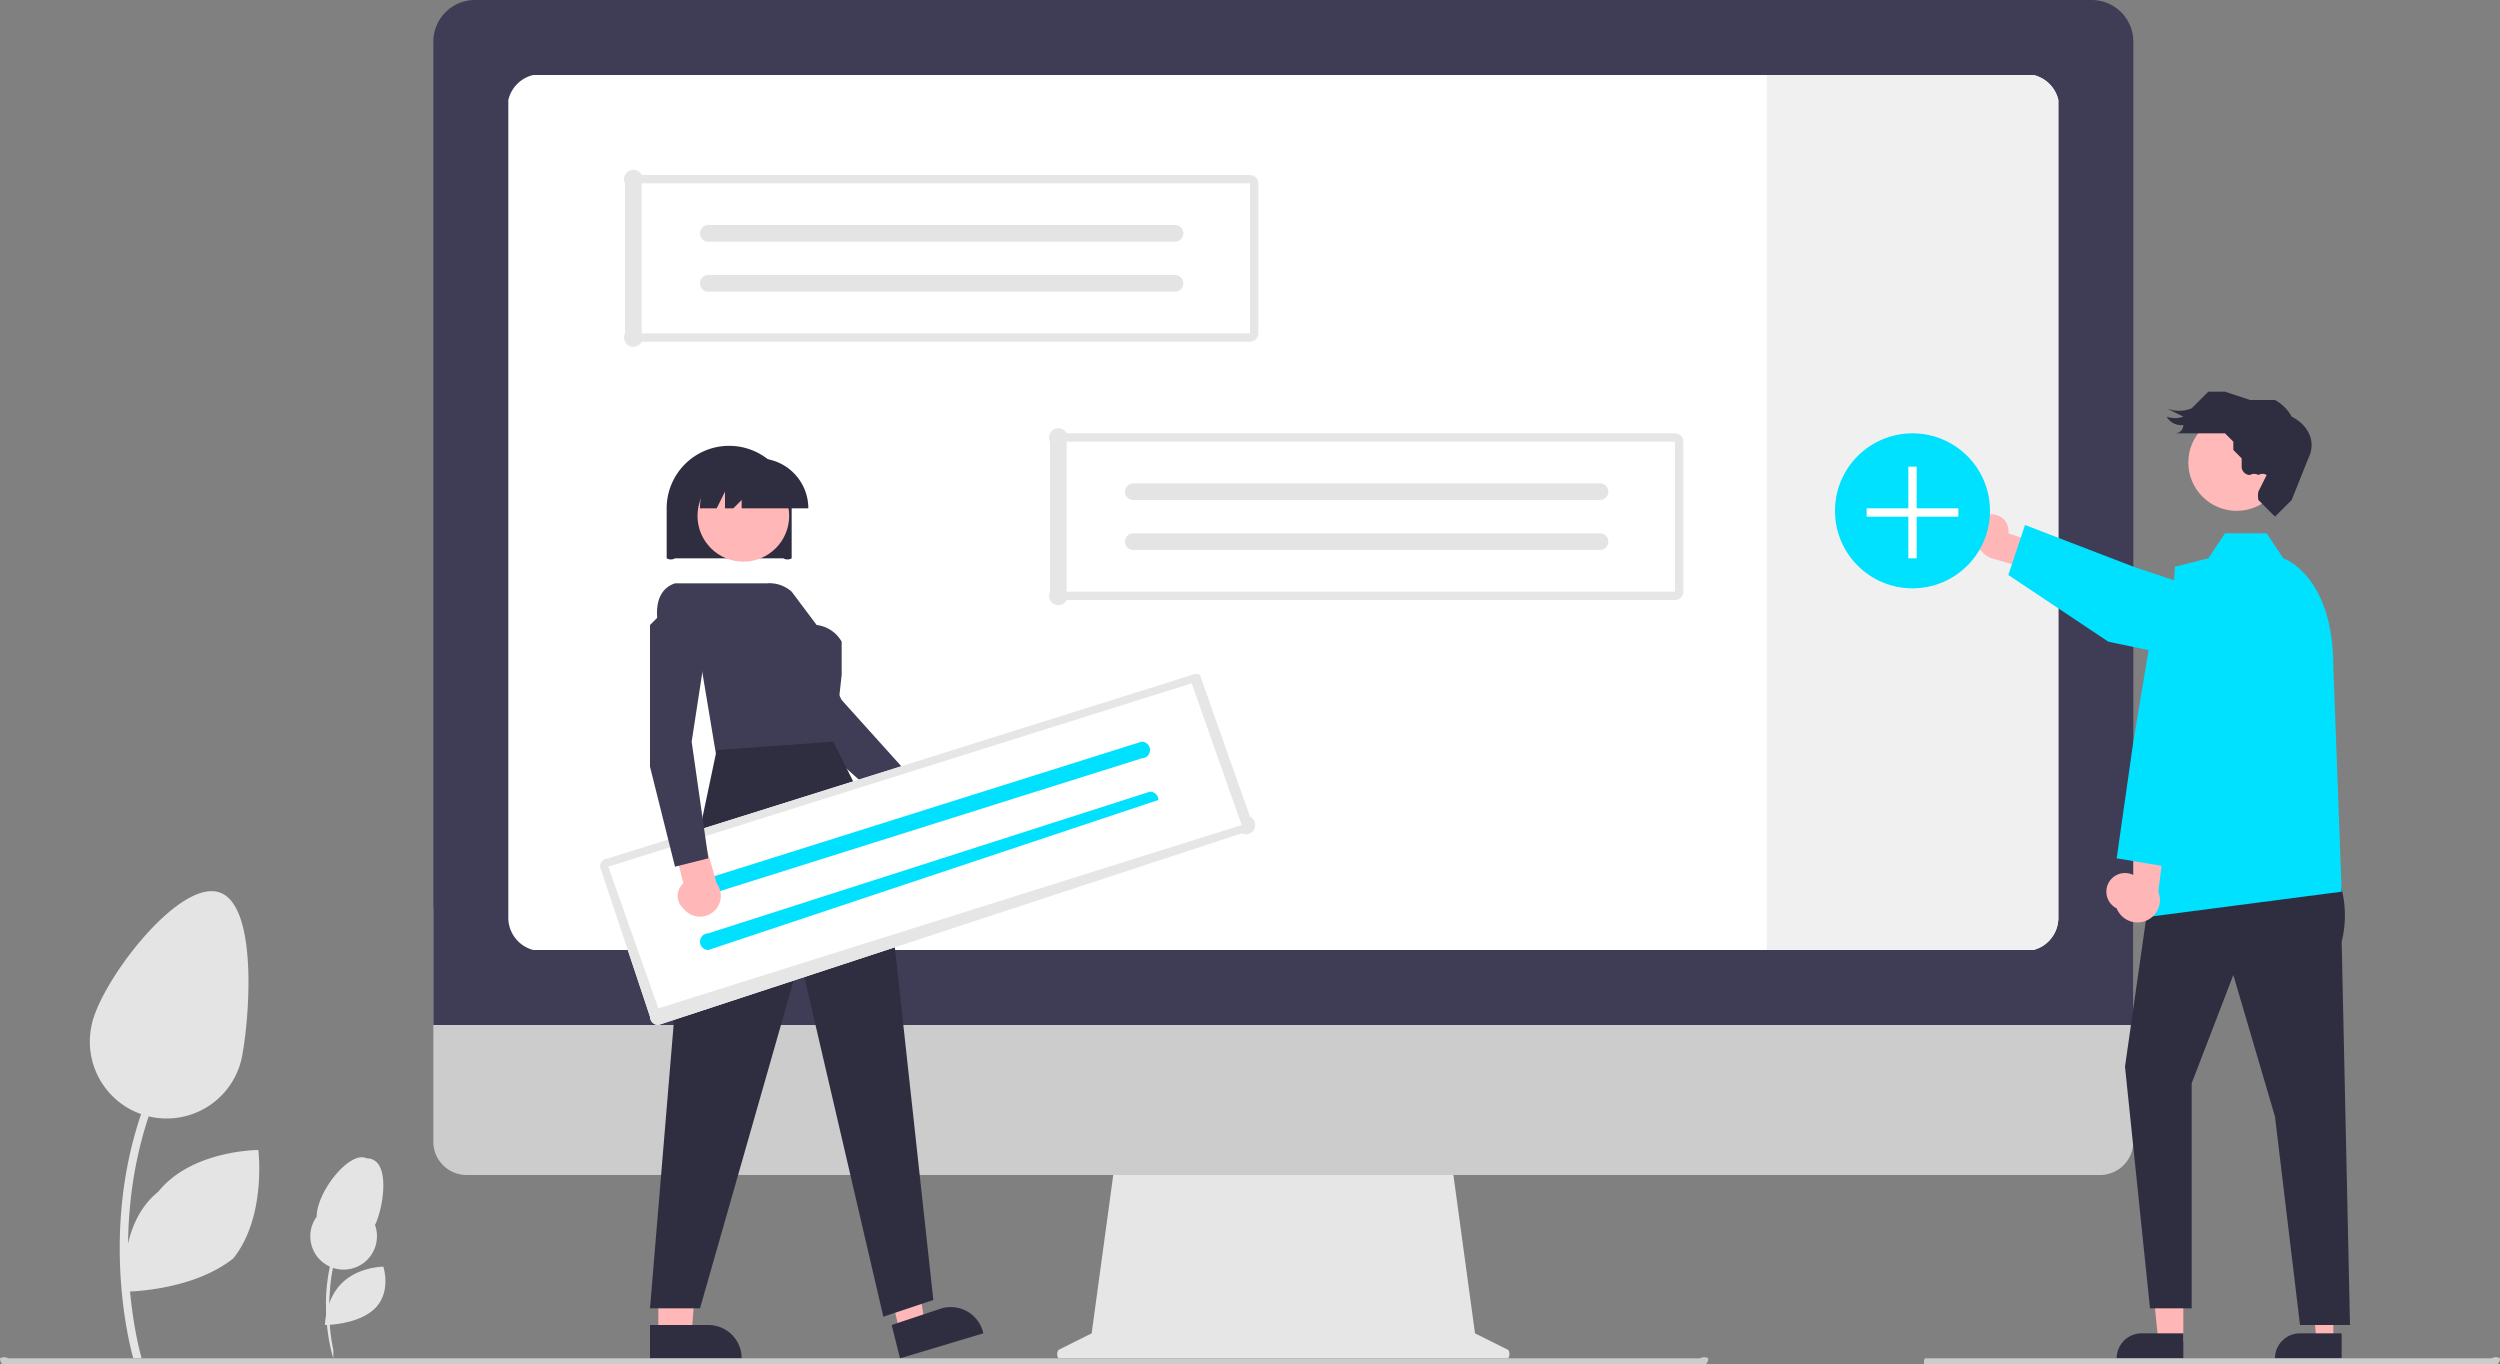 <svg data-name="Layer 1" width="300" height="163.7" xmlns="http://www.w3.org/2000/svg"><rect width="100%" height="100%" fill="#808080" stroke="none"/><g transform="matrix(-1 0 0 1 1006 0)"><path d="M966 163s3-9-2-17c4 8 2 16 2 16z" fill="#e4e4e4" style="stroke-width:.298"/><path d="M961 147a4 4 0 1 0 7-1c0-3-4-8-6-7-3 0-2 6-1 8zm0 10c2 2 6 2 6 2s0-3-2-5-5-2-5-2-1 3 1 5zm29 6s6-20-5-38h-1c11 18 5 38 5 38z" fill="#e4e4e4" style="stroke-width:.298"/><path d="M977 127a9 9 0 0 0 18-4c-1-5-10-17-15-16s-4 15-3 20zm1 24c5 4 13 4 13 4s1-8-4-12c-4-5-12-5-12-5s-1 8 3 13z" fill="#e4e4e4" style="stroke-width:.298"/><path d="m879 162-4-2-3-22h-40l-3 22-4 2a1 1 0 0 0 0 1h54a1 1 0 0 0 0-1z" fill="#e6e6e6" style="stroke-width:.298"/><path d="M950 141H754a4 4 0 0 1-4-4v-28h204v28a4 4 0 0 1-4 4z" fill="#ccc" style="stroke-width:.298"/><path d="M954 123H750V5a5 5 0 0 1 5-5h194a5 5 0 0 1 5 5z" fill="#3f3d56" style="stroke-width:.298"/><path d="M942 9H762a4 4 0 0 0-3 3v98a4 4 0 0 0 3 4h180a4 4 0 0 0 3-4V12a4 4 0 0 0-3-3z" fill="#fff" style="stroke-width:.298"/><path d="M794 9v105h-32a4 4 0 0 1-3-4V12a4 4 0 0 1 3-3z" fill="#f0f0f0" style="stroke-width:.298"/><path d="M768 62a2 2 0 0 0-3 2l-9 3 4 2 7-2a3 3 0 0 0 1-5z" fill="#ffb6b6" style="stroke-width:.298"/><path d="M733 81a4 4 0 0 1-1-7l18-6 13-5 2 6-12 8-19 4a4 4 0 0 1-1 0z" fill="#00e0ff" style="stroke-width:.298"/><path fill="#ffb6b6" d="M744 161h3l1-10h-4z" style="stroke-width:.298"/><path d="M744 160h5a3 3 0 0 1 3 3h-8z" fill="#2f2e41" style="stroke-width:.298"/><path fill="#ffb6b6" d="M726 161h2l1-10h-3z" style="stroke-width:.298"/><path d="M725 160h5a3 3 0 0 1 3 3h-8zm1-56a13 13 0 0 0-1 9l-1 46h6l3-25 5-17 5 13v27h5l3-29-3-21z" fill="#2f2e41" style="stroke-width:.298"/><path d="m745 68-4-1-2-3h-5l-2 3s-6 2-6 13l-1 27 23 3z" fill="#00e0ff" style="stroke-width:.298"/><path d="M752 109a2 2 0 0 0-2-4v-9l-4 3 1 8a2 2 0 0 0 5 2z" fill="#ffb6b6" style="stroke-width:.298"/><path d="m746 104-5-13V72a4 4 0 0 1 6-1l3 18 2 14z" fill="#00e0ff" style="stroke-width:.298"/><circle cx="737.6" cy="55.5" r="5.8" fill="#ffb9b9" style="stroke-width:.298"/><path d="m738 54-1 1v1a1 1 0 0 1-1 1 1 1 0 0 0-1 0 1 1 0 0 0-1 0l1 2a3 3 0 0 1 0 1l-1 1-1 1-1-1-1-1-2-5c-1-2 0-4 2-5a5 5 0 0 1 2-2h3l3-1h2l2 2a4 4 0 0 0 3 0l-2 1a3 3 0 0 0 2 0 2 2 0 0 1-2 1 1 1 0 0 0 1 1h-6l-1 1z" fill="#2f2e41" style="stroke-width:.298"/><circle cx="776.5" cy="61.3" r="9.3" fill="#00e0ff" style="stroke-width:.298"/><path fill="#fff" d="M782 61h-5v-5h-1v5h-5v1h5v5h1v-5h5zm74-40a1 1 0 0 0-1 1v18a1 1 0 0 0 1 1h73a1 1 0 0 0 2-1V22a1 1 0 0 0-2-1z" style="stroke-width:.298"/><path d="M856 21a1 1 0 0 0-1 1v18a1 1 0 0 0 1 1h73a1 1 0 0 0 2-1V22a1 1 0 0 0-2-1z" fill="#e6e6e6" style="stroke-width:.298"/><path d="M856 40h73V22h-73z" fill="#fff" style="stroke-width:.298"/><path d="M865 27a1 1 0 0 0 0 2h56a1 1 0 1 0 0-2zm0 6a1 1 0 0 0 0 2h56a1 1 0 0 0 0-2z" fill="#e4e4e4" style="stroke-width:.298"/><path d="M805 52a1 1 0 0 0-1 1v18a1 1 0 0 0 1 1h73a1 1 0 0 0 2-1V53a1 1 0 0 0-2-1z" fill="#fff" style="stroke-width:.298"/><path d="M805 52a1 1 0 0 0-1 1v18a1 1 0 0 0 1 1h73a1 1 0 0 0 2-1V53a1 1 0 0 0-2-1z" fill="#e6e6e6" style="stroke-width:.298"/><path d="M805 71h73V53h-73z" fill="#fff" style="stroke-width:.298"/><path d="M814 58a1 1 0 0 0 0 2h56a1 1 0 1 0 0-2zm0 6a1 1 0 0 0 0 2h56a1 1 0 0 0 0-2z" fill="#e4e4e4" style="stroke-width:.298"/><path d="M894 100a2 2 0 0 0 2-2l7-5-4-1-6 4a2 2 0 0 0 1 4z" fill="#ffb7b7" style="stroke-width:.298"/><path d="m898 98-2-4 9-10 6-12 6 1v2l-9 14z" fill="#3f3d56" style="stroke-width:.298"/><path fill="#ffb7b7" d="M927 160h-4l-1-13h5z" style="stroke-width:.298"/><path d="M928 163h-11a4 4 0 0 1 4-4h7z" fill="#2f2e41" style="stroke-width:.298"/><path fill="#ffb7b7" d="m898 160-3-1 2-13 4 1z" style="stroke-width:.298"/><path d="m898 163-10-3a4 4 0 0 1 5-3l6 2zm13-96v-6a7 7 0 0 1 15 0v6a1 1 0 0 1-1 0h-13a1 1 0 0 1-1 0z" fill="#2f2e41" style="stroke-width:.298"/><circle cx="916.8" cy="61.9" r="5.5" fill="#ffb7b7" style="stroke-width:.298"/><path d="M909 61a6 6 0 0 1 6-6h2a6 6 0 0 1 5 6h-2l-1-2v2h-1l-1-1v1z" fill="#2f2e41" style="stroke-width:.298"/><path d="m920 91-14-1-1-9v-4a4 4 0 0 1 3-2l3-4a4 4 0 0 1 3-1h11c3 1 2 5 2 5l-5 4z" fill="#3f3d56" style="stroke-width:.298"/><path fill="#2f2e41" d="m906 89-6 12-6 55 6 2 10-43 12 42h6l-4-48-4-19z" style="stroke-width:.298"/><path d="M863 81a1 1 0 0 0-1 0l-6 17a1 1 0 0 0 1 2l70 23a1 1 0 0 0 1-1l6-18a1 1 0 0 0-1-1z" fill="#fff" style="stroke-width:.298"/><path d="M863 81a1 1 0 0 0-1 0l-6 17a1 1 0 0 0 1 2l70 23a1 1 0 0 0 1-1l6-18a1 1 0 0 0-1-1z" fill="#e6e6e6" style="stroke-width:.298"/><path d="m857 99 70 22 6-17-70-22z" fill="#fff" style="stroke-width:.298"/><path d="M869 89a1 1 0 0 0 0 2l54 17a1 1 0 1 0 0-2zm-1 6a1 1 0 0 0-1 1l54 18a1 1 0 0 0 0-2z" fill="#00e0ff" style="stroke-width:.298"/><path d="M924 109a2 2 0 0 0 0-3l2-8-4 1-2 7a2 2 0 0 0 4 3z" fill="#ffb7b7" style="stroke-width:.298"/><path d="m925 104-4-1 2-14-2-13 5-3 2 2v17z" fill="#3f3d56" style="stroke-width:.298"/><path d="M1005 164H802a1 1 0 0 1-1-1 1 1 0 0 1 1 0h203a1 1 0 0 1 1 0 1 1 0 0 1-1 1zm-230 0h-68a1 1 0 0 1-1-1 1 1 0 0 1 1 0h68a1 1 0 0 1 0 1z" fill="#ccc" style="stroke-width:.298"/></g></svg>